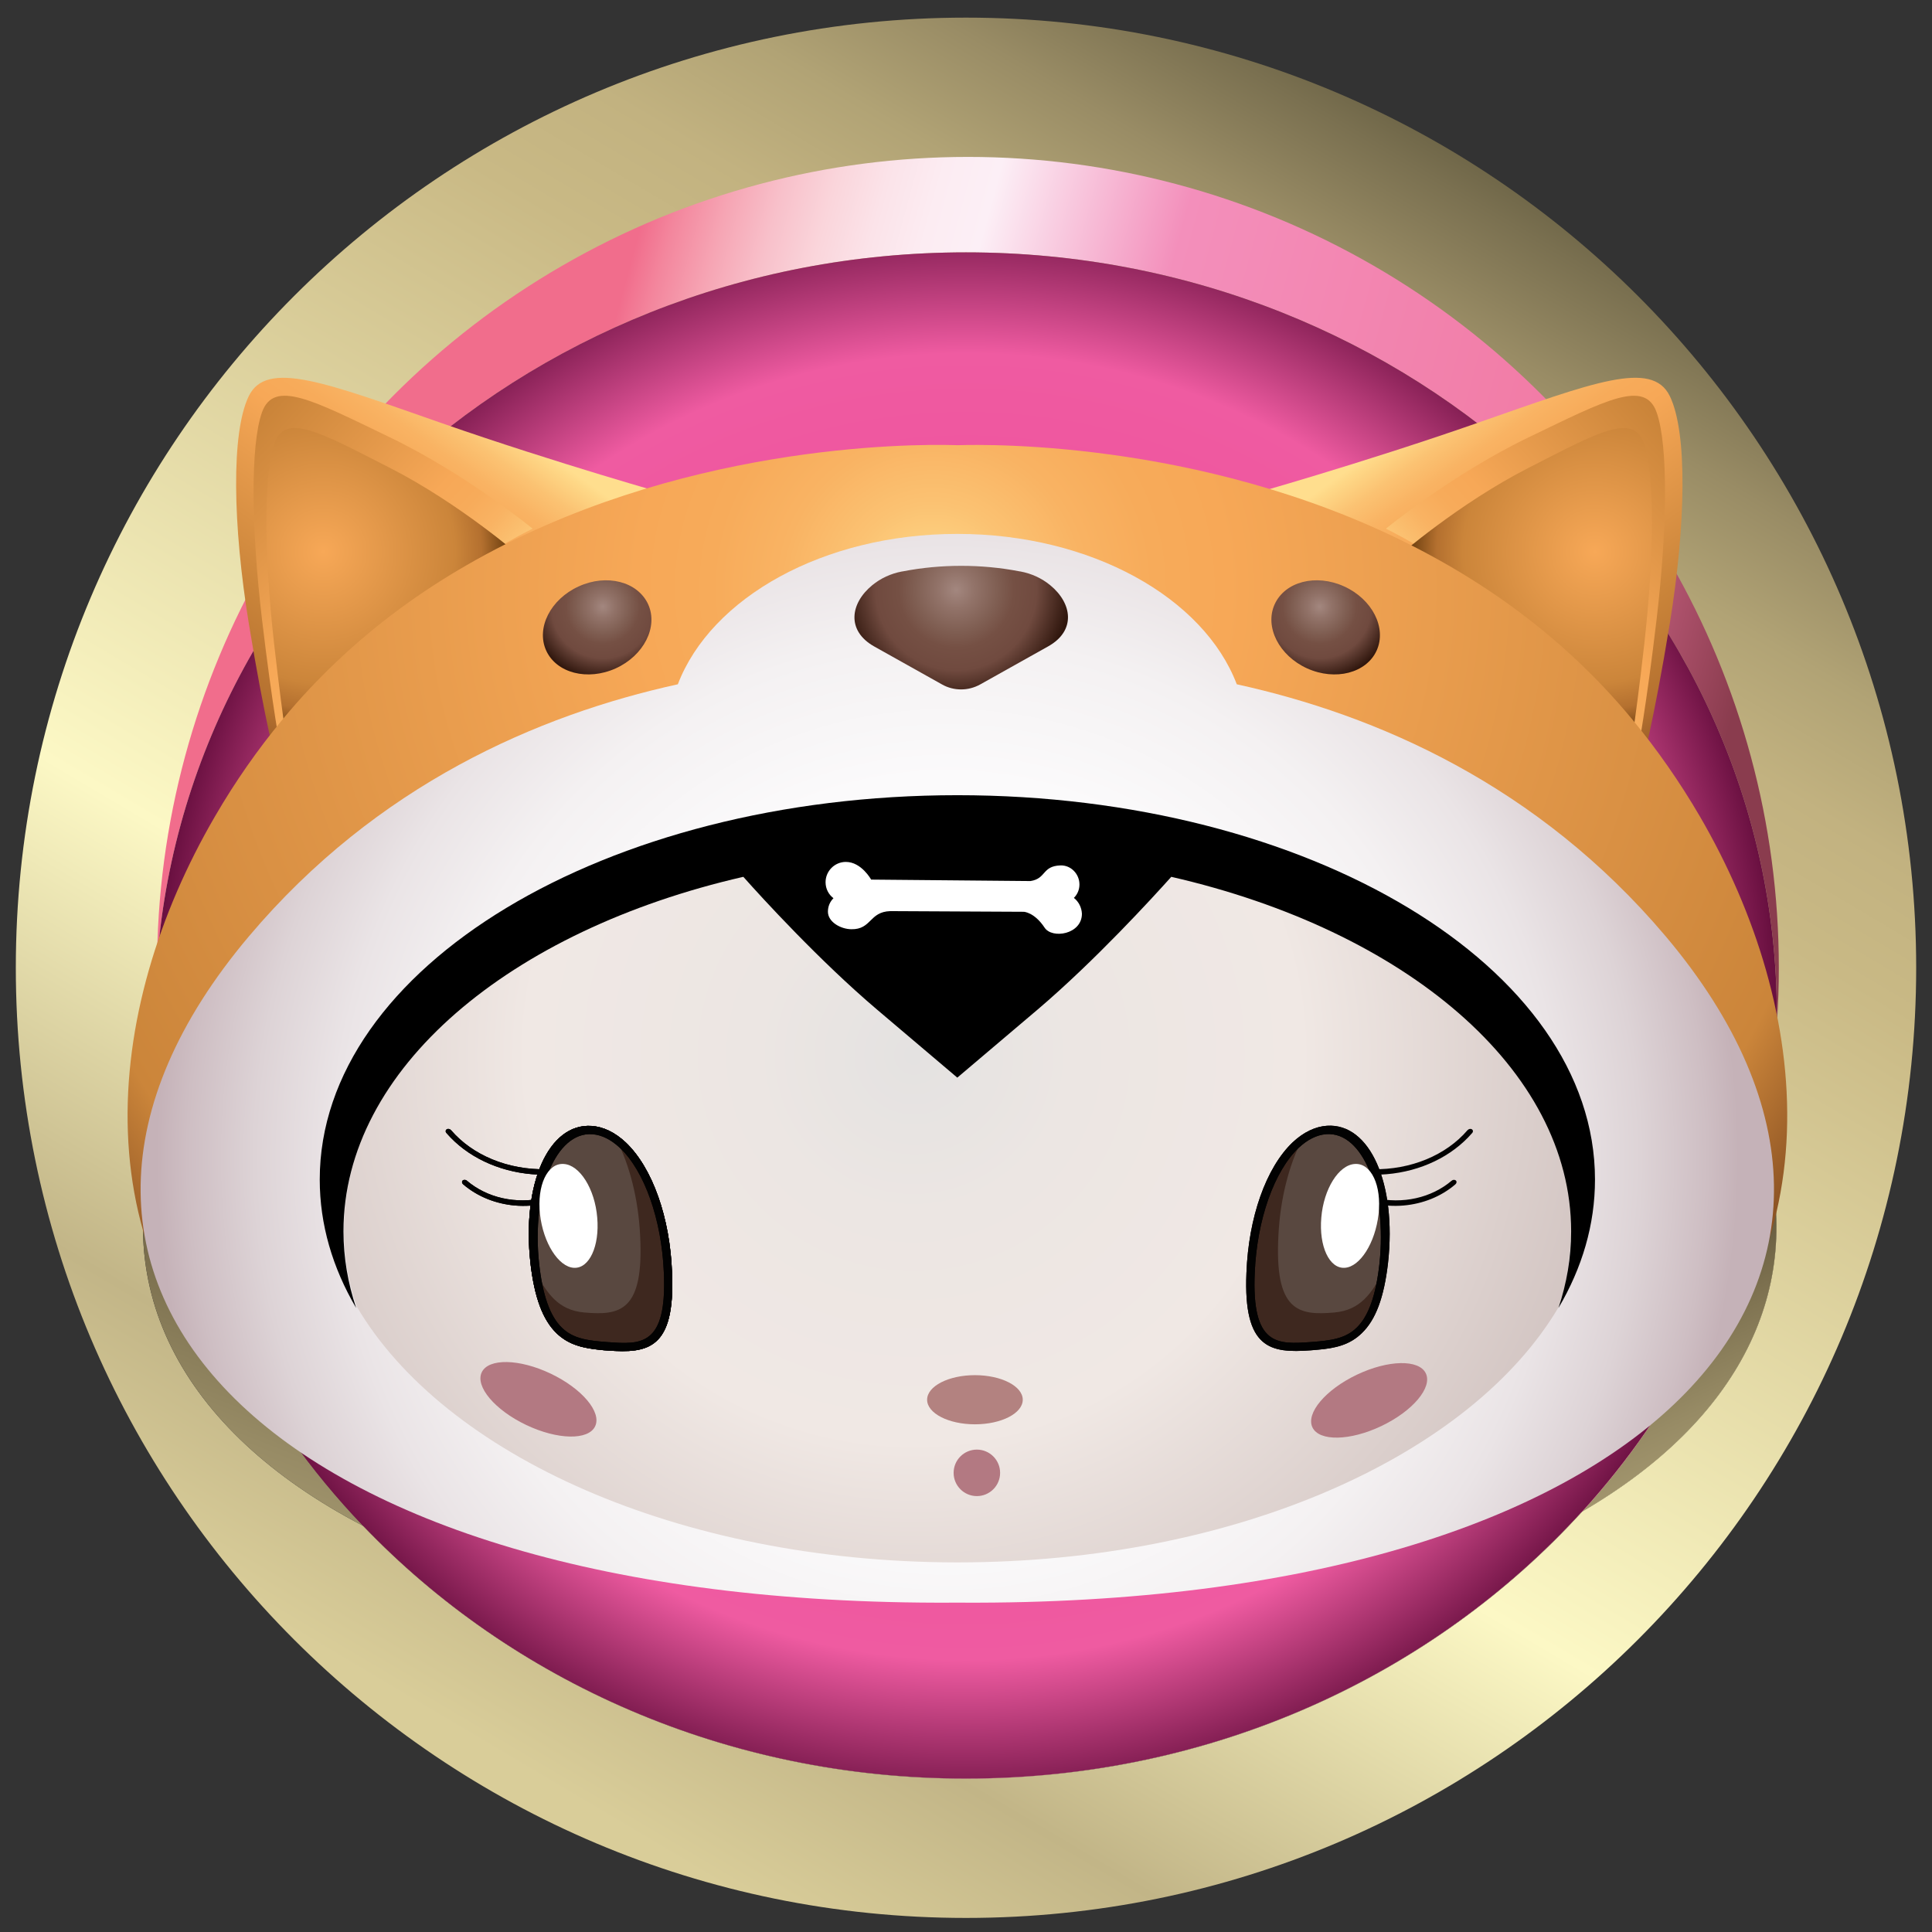 <?xml version="1.0" encoding="utf-8"?>
<!-- Generator: Adobe Illustrator 26.0.1, SVG Export Plug-In . SVG Version: 6.00 Build 0)  -->
<svg version="1.1" id="Layer_1" xmlns="http://www.w3.org/2000/svg" xmlns:xlink="http://www.w3.org/1999/xlink" x="0px" y="0px"
	 viewBox="0 0 32 32" style="enable-background:new 0 0 32 32;" xml:space="preserve">
<rect x="0" y="0" width="32" height="32" fill="#333333" stroke="none"/>
<style type="text/css">
	.st0{fill:url(#SVGID_1_);}
	.st1{fill:url(#SVGID_00000044148091592307765220000000764668965608303806_);}
	.st2{fill:url(#SVGID_00000121274434827060329570000011822862228456972719_);}
	.st3{fill:url(#SVGID_00000093135553162654748030000009527799651525120652_);}
	.st4{fill:url(#SVGID_00000127743156449283088400000010183317681227205508_);}
	.st5{fill:none;}
	.st6{fill:url(#SVGID_00000038372512238396066450000010761516348220304526_);}
	.st7{fill:url(#SVGID_00000176756840794844567740000011881884173389502103_);}
	.st8{fill:url(#SVGID_00000099641151257024468030000000915920761706532507_);}
	.st9{fill:url(#SVGID_00000125577109275587912320000016121875753105487262_);}
	.st10{fill:url(#SVGID_00000142174626964545265330000005427080463671058820_);}
	.st11{fill:url(#SVGID_00000166650736324302327410000015919129647320357813_);}
	.st12{fill:url(#SVGID_00000101799249806601994170000008220555617759225988_);}
	.st13{fill:url(#SVGID_00000043446509000877953650000008636336026768486068_);}
	.st14{fill:url(#SVGID_00000140700081003590986210000017862621555794716350_);}
	.st15{fill:url(#SVGID_00000173870599863009382160000004320797108916111287_);}
	.st16{fill:url(#SVGID_00000132075743908343970190000015799155543199786380_);}
	.st17{fill:url(#SVGID_00000143614818994515705120000001682358555440052400_);}
	.st18{fill:url(#SVGID_00000083798607921095129700000007332055341882254520_);}
	.st19{fill:url(#SVGID_00000082354759529610186290000008843189491602503564_);}
	.st20{fill:#020202;}
	.st21{fill:#594840;}
	.st22{fill:#3E281F;}
	.st23{fill:#FFFFFF;}
	.st24{fill:#B38280;}
	.st25{fill:#B37982;}
	.st26{fill:url(#SVGID_00000105411422760839883190000002396717563834103427_);}
	.st27{fill:url(#SVGID_00000138545235474649676980000002658248660204749461_);}
	.st28{fill:url(#SVGID_00000092428963147376860940000010542313312723641994_);}
</style>
<g>
	
		<linearGradient id="SVGID_1_" gradientUnits="userSpaceOnUse" x1="24.214" y1="31.826" x2="8.272" y2="4.933" gradientTransform="matrix(1 0 0 -1 0 34)">
		<stop  offset="0" style="stop-color:#696144"/>
		<stop  offset="0.029" style="stop-color:#7A7050"/>
		<stop  offset="0.089" style="stop-color:#998C65"/>
		<stop  offset="0.15" style="stop-color:#B1A375"/>
		<stop  offset="0.214" style="stop-color:#C2B280"/>
		<stop  offset="0.281" style="stop-color:#C9B985"/>
		<stop  offset="0.668" style="stop-color:#FCF8C5"/>
		<stop  offset="0.888" style="stop-color:#C2B587"/>
		<stop  offset="1" style="stop-color:#D9CD99"/>
	</linearGradient>
	<path class="st0" d="M16,0.292c-8.691,0-15.738,7.047-15.738,15.738S7.307,31.767,16,31.767s15.738-7.045,15.738-15.738
		S24.691,0.292,16,0.292z M26.208,25.035C23.745,27.744,20.085,29.46,16,29.46c-3.965,0-7.529-1.618-9.987-4.188
		c-3.056-1.594-4.295-4.038-3.317-6.711c-0.083-0.569-0.126-1.149-0.126-1.74C2.569,9.841,8.583,4.183,16,4.183
		s13.431,5.658,13.431,12.639c0,0.738-0.068,1.464-0.197,2.168C29.899,21.367,28.793,23.53,26.208,25.035z"/>
	
		<linearGradient id="SVGID_00000150067498707971413580000000919821882193417366_" gradientUnits="userSpaceOnUse" x1="-323.626" y1="907.502" x2="-304.704" y2="912.493" gradientTransform="matrix(0.866 0.5 0.5 -0.866 -165.613 961.52)">
		<stop  offset="0" style="stop-color:#F16D8C"/>
		<stop  offset="0.026" style="stop-color:#F3869D"/>
		<stop  offset="0.066" style="stop-color:#F6A5B4"/>
		<stop  offset="0.107" style="stop-color:#F8C0CA"/>
		<stop  offset="0.149" style="stop-color:#FAD5DB"/>
		<stop  offset="0.191" style="stop-color:#FBE3E9"/>
		<stop  offset="0.235" style="stop-color:#FCECF2"/>
		<stop  offset="0.281" style="stop-color:#FCEFF6"/>
		<stop  offset="0.443" style="stop-color:#F38FBB"/>
		<stop  offset="0.791" style="stop-color:#F27BA5"/>
		<stop  offset="1" style="stop-color:#8A3C4E"/>
	</linearGradient>
	<circle style="fill:url(#SVGID_00000150067498707971413580000000919821882193417366_);" cx="16.032" cy="16.03" r="13.431"/>
	
		<linearGradient id="SVGID_00000017485183809036243360000013486563460097539462_" gradientUnits="userSpaceOnUse" x1="24.241" y1="31.809" x2="8.299" y2="4.917" gradientTransform="matrix(1 0 0 -1 0 34)">
		<stop  offset="0" style="stop-color:#696144"/>
		<stop  offset="0.029" style="stop-color:#7A7050"/>
		<stop  offset="0.089" style="stop-color:#998C65"/>
		<stop  offset="0.15" style="stop-color:#B1A375"/>
		<stop  offset="0.214" style="stop-color:#C2B280"/>
		<stop  offset="0.281" style="stop-color:#C9B985"/>
		<stop  offset="0.668" style="stop-color:#FCF8C5"/>
		<stop  offset="0.888" style="stop-color:#C2B587"/>
		<stop  offset="1" style="stop-color:#D9CD99"/>
	</linearGradient>
	<path style="fill:url(#SVGID_00000017485183809036243360000013486563460097539462_);" d="M11.266,11.957
		c0.546-1.434,2.412-2.491,4.629-2.491s4.081,1.057,4.629,2.491c2.313,0.507,4.984,1.663,7.103,4.173
		c0.817,0.967,1.346,1.928,1.607,2.857c0.128-0.704,0.197-1.43,0.197-2.168C29.431,9.839,23.417,4.18,16,4.18
		S2.569,9.841,2.569,16.821c0,0.591,0.043,1.171,0.126,1.74c0.291-0.794,0.777-1.609,1.468-2.429
		C6.284,13.62,8.955,12.467,11.266,11.957z"/>
	
		<linearGradient id="SVGID_00000160869873890386172850000005038635267690329013_" gradientUnits="userSpaceOnUse" x1="28.297" y1="29.405" x2="12.355" y2="2.513" gradientTransform="matrix(1 0 0 -1 0 34)">
		<stop  offset="0" style="stop-color:#696144"/>
		<stop  offset="0.029" style="stop-color:#7A7050"/>
		<stop  offset="0.089" style="stop-color:#998C65"/>
		<stop  offset="0.15" style="stop-color:#B1A375"/>
		<stop  offset="0.214" style="stop-color:#C2B280"/>
		<stop  offset="0.281" style="stop-color:#C9B985"/>
		<stop  offset="0.668" style="stop-color:#FCF8C5"/>
		<stop  offset="0.888" style="stop-color:#C2B587"/>
		<stop  offset="1" style="stop-color:#D9CD99"/>
	</linearGradient>
	<path style="fill:url(#SVGID_00000160869873890386172850000005038635267690329013_);" d="M15.972,27.17c-0.026,0-0.051,0-0.077,0
		c-0.026,0-0.051,0-0.077,0c-4.184,0.021-7.507-0.7-9.805-1.898C8.471,27.845,12.035,29.46,16,29.46
		c4.085,0,7.745-1.716,10.208-4.426C23.903,26.377,20.423,27.192,15.972,27.17z"/>
	
		<linearGradient id="SVGID_00000090994005057443400150000011992356812149448102_" gradientUnits="userSpaceOnUse" x1="6.061" y1="16.432" x2="0.991" y2="3.516" gradientTransform="matrix(1 0 0 -1 0 34)">
		<stop  offset="3.738020e-07" style="stop-color:#3A321A"/>
		<stop  offset="0.154" style="stop-color:#5A5034"/>
		<stop  offset="0.315" style="stop-color:#7B6F4E"/>
		<stop  offset="0.472" style="stop-color:#978B65"/>
		<stop  offset="0.622" style="stop-color:#ADA076"/>
		<stop  offset="0.764" style="stop-color:#BBAE81"/>
		<stop  offset="0.888" style="stop-color:#C2B587"/>
		<stop  offset="1" style="stop-color:#D9CD99"/>
	</linearGradient>
	<path style="fill:url(#SVGID_00000090994005057443400150000011992356812149448102_);" d="M6.013,25.272
		C4.26,23.44,3.07,21.123,2.696,18.561C1.72,21.234,2.957,23.678,6.013,25.272z"/>
	<path class="st5" d="M6.013,25.272C4.26,23.44,3.07,21.123,2.696,18.561C1.72,21.234,2.957,23.678,6.013,25.272z"/>
	
		<linearGradient id="SVGID_00000152947536683966441680000002782547118695307660_" gradientUnits="userSpaceOnUse" x1="35.935" y1="24.877" x2="19.993" y2="-2.015" gradientTransform="matrix(1 0 0 -1 0 34)">
		<stop  offset="0" style="stop-color:#696144"/>
		<stop  offset="0.029" style="stop-color:#7A7050"/>
		<stop  offset="0.089" style="stop-color:#998C65"/>
		<stop  offset="0.15" style="stop-color:#B1A375"/>
		<stop  offset="0.214" style="stop-color:#C2B280"/>
		<stop  offset="0.281" style="stop-color:#C9B985"/>
		<stop  offset="0.668" style="stop-color:#FCF8C5"/>
		<stop  offset="0.888" style="stop-color:#C2B587"/>
		<stop  offset="1" style="stop-color:#D9CD99"/>
	</linearGradient>
	<path style="fill:url(#SVGID_00000152947536683966441680000002782547118695307660_);" d="M26.208,25.035
		c2.587-1.504,3.691-3.668,3.026-6.048C28.814,21.273,27.744,23.346,26.208,25.035z"/>
	
		<linearGradient id="SVGID_00000054987045667357001760000011873247486222004098_" gradientUnits="userSpaceOnUse" x1="26.401" y1="14.884" x2="30.445" y2="6.012" gradientTransform="matrix(1 0 0 -1 0 34)">
		<stop  offset="3.738020e-07" style="stop-color:#3A321A"/>
		<stop  offset="0.154" style="stop-color:#5A5034"/>
		<stop  offset="0.315" style="stop-color:#7B6F4E"/>
		<stop  offset="0.472" style="stop-color:#978B65"/>
		<stop  offset="0.622" style="stop-color:#ADA076"/>
		<stop  offset="0.764" style="stop-color:#BBAE81"/>
		<stop  offset="0.888" style="stop-color:#C2B587"/>
		<stop  offset="1" style="stop-color:#D9CD99"/>
	</linearGradient>
	<path style="fill:url(#SVGID_00000054987045667357001760000011873247486222004098_);" d="M26.208,25.035
		c2.587-1.504,3.691-3.668,3.026-6.048C28.814,21.273,27.744,23.346,26.208,25.035z"/>
	
		<linearGradient id="SVGID_00000008150682175504086880000008598119065297720997_" gradientUnits="userSpaceOnUse" x1="25.662" y1="30.967" x2="9.72" y2="4.075" gradientTransform="matrix(1 0 0 -1 0 34)">
		<stop  offset="0" style="stop-color:#696144"/>
		<stop  offset="0.029" style="stop-color:#7A7050"/>
		<stop  offset="0.089" style="stop-color:#998C65"/>
		<stop  offset="0.15" style="stop-color:#B1A375"/>
		<stop  offset="0.214" style="stop-color:#C2B280"/>
		<stop  offset="0.281" style="stop-color:#C9B985"/>
		<stop  offset="0.668" style="stop-color:#FCF8C5"/>
		<stop  offset="0.888" style="stop-color:#C2B587"/>
		<stop  offset="1" style="stop-color:#D9CD99"/>
	</linearGradient>
	<path style="fill:url(#SVGID_00000008150682175504086880000008598119065297720997_);" d="M27.627,16.13
		c-2.121-2.51-4.791-3.666-7.103-4.173c-0.546-1.434-2.412-2.491-4.629-2.491s-4.081,1.057-4.629,2.491
		c-2.313,0.507-4.984,1.663-7.103,4.173c-0.691,0.82-1.177,1.635-1.468,2.429c0.375,2.562,1.566,4.879,3.317,6.711
		c2.298,1.198,5.622,1.92,9.805,1.898c0.026,0,0.051,0,0.077,0c0.026,0,0.051,0,0.077,0c4.451,0.021,7.931-0.794,10.236-2.134
		c1.537-1.688,2.607-3.762,3.026-6.048C28.975,18.06,28.444,17.1,27.627,16.13z"/>
	
		<radialGradient id="SVGID_00000109738826003495967110000012836357615743012540_" cx="17.11" cy="17.243" r="14.651" gradientTransform="matrix(1 0 0 -1 0 34)" gradientUnits="userSpaceOnUse">
		<stop  offset="0" style="stop-color:#F06FAA"/>
		<stop  offset="0.011" style="stop-color:#F06CA9"/>
		<stop  offset="0.097" style="stop-color:#EF5AA0"/>
		<stop  offset="0.186" style="stop-color:#EE4E9C"/>
		<stop  offset="0.281" style="stop-color:#EE499A"/>
		<stop  offset="0.791" style="stop-color:#EF5BA1"/>
		<stop  offset="1" style="stop-color:#5A0735"/>
	</radialGradient>
	<path style="fill:url(#SVGID_00000109738826003495967110000012836357615743012540_);" d="M27.627,16.13
		c-2.121-2.51-4.791-3.666-7.103-4.173c-0.546-1.434-2.412-2.491-4.629-2.491s-4.081,1.057-4.629,2.491
		c-2.313,0.507-4.984,1.663-7.103,4.173c-0.691,0.82-1.177,1.635-1.468,2.429c0.375,2.562,1.566,4.879,3.317,6.711
		c2.298,1.198,5.622,1.92,9.805,1.898c0.026,0,0.051,0,0.077,0c0.026,0,0.051,0,0.077,0c4.451,0.021,7.931-0.794,10.236-2.134
		c1.537-1.688,2.607-3.762,3.026-6.048C28.975,18.06,28.444,17.1,27.627,16.13z"/>
	
		<radialGradient id="SVGID_00000145754924826997858980000002683304792699725188_" cx="16" cy="17.327" r="13.679" gradientTransform="matrix(1 0 0 -1 0 34)" gradientUnits="userSpaceOnUse">
		<stop  offset="0" style="stop-color:#F06FAA"/>
		<stop  offset="0.011" style="stop-color:#F06CA9"/>
		<stop  offset="0.097" style="stop-color:#EF5AA0"/>
		<stop  offset="0.186" style="stop-color:#EE4E9C"/>
		<stop  offset="0.281" style="stop-color:#EE499A"/>
		<stop  offset="0.791" style="stop-color:#EF5BA1"/>
		<stop  offset="1" style="stop-color:#5A0735"/>
	</radialGradient>
	<path style="fill:url(#SVGID_00000145754924826997858980000002683304792699725188_);" d="M16,4.18
		c-7.417,0-13.431,5.658-13.431,12.639c0,0.591,0.043,1.171,0.126,1.74c0.375,2.562,1.566,4.879,3.317,6.711
		c2.459,2.572,6.022,4.188,9.987,4.188c4.085,0,7.745-1.716,10.208-4.426c1.537-1.688,2.607-3.762,3.026-6.048
		c0.128-0.704,0.197-1.43,0.197-2.168C29.431,9.841,23.417,4.18,16,4.18z"/>
	<g>
		<g>
			
				<linearGradient id="SVGID_00000079447115636609323550000005078271481043763628_" gradientUnits="userSpaceOnUse" x1="8.045" y1="27.209" x2="4.065" y2="21.58" gradientTransform="matrix(1 0 0 -1 0 34)">
				<stop  offset="4.792333e-09" style="stop-color:#FFDE8E"/>
				<stop  offset="0.019" style="stop-color:#FED786"/>
				<stop  offset="0.081" style="stop-color:#FBC272"/>
				<stop  offset="0.145" style="stop-color:#F9B363"/>
				<stop  offset="0.211" style="stop-color:#F7AB5A"/>
				<stop  offset="0.281" style="stop-color:#F7A857"/>
				<stop  offset="0.668" style="stop-color:#CB853A"/>
				<stop  offset="0.888" style="stop-color:#B4702F"/>
				<stop  offset="1" style="stop-color:#8D5424"/>
			</linearGradient>
			<path style="fill:url(#SVGID_00000079447115636609323550000005078271481043763628_);" d="M11.138,8.212
				c0,0-1.907-0.535-3.826-1.205S4.416,5.955,4.121,6.56c-0.295,0.606-0.265,2.138,0,3.766s0.473,2.393,0.473,2.393
				S7.179,9.661,11.138,8.212z"/>
			
				<linearGradient id="SVGID_00000091721506235147455240000011187233352383714991_" gradientUnits="userSpaceOnUse" x1="7.351" y1="22.844" x2="1.788" y2="27.944" gradientTransform="matrix(1 0 0 -1 0 34)">
				<stop  offset="4.792333e-09" style="stop-color:#FFDE8E"/>
				<stop  offset="0.019" style="stop-color:#FED786"/>
				<stop  offset="0.081" style="stop-color:#FBC272"/>
				<stop  offset="0.145" style="stop-color:#F9B363"/>
				<stop  offset="0.211" style="stop-color:#F7AB5A"/>
				<stop  offset="0.281" style="stop-color:#F7A857"/>
				<stop  offset="0.668" style="stop-color:#CB853A"/>
				<stop  offset="0.888" style="stop-color:#B4702F"/>
				<stop  offset="1" style="stop-color:#8D5424"/>
			</linearGradient>
			<path style="fill:url(#SVGID_00000091721506235147455240000011187233352383714991_);" d="M8.822,8.756
				c0,0-1.111-0.912-2.378-1.519C5.178,6.626,4.534,6.28,4.339,6.83s-0.175,1.943,0,3.424s0.312,2.176,0.312,2.176
				S6.209,10.074,8.822,8.756z"/>
			
				<radialGradient id="SVGID_00000018938343364878739480000012334402196688512663_" cx="5.355" cy="24.86" r="3.268" gradientTransform="matrix(1 0 0 -1 0 34)" gradientUnits="userSpaceOnUse">
				<stop  offset="0" style="stop-color:#F7A857"/>
				<stop  offset="0.668" style="stop-color:#CB853A"/>
				<stop  offset="0.803" style="stop-color:#B4702F"/>
				<stop  offset="1" style="stop-color:#4B2800"/>
			</radialGradient>
			<path style="fill:url(#SVGID_00000018938343364878739480000012334402196688512663_);" d="M8.619,9.216c0,0-1.01-0.88-2.164-1.468
				S4.718,6.823,4.54,7.356c-0.178,0.533-0.161,1.877,0,3.306s0.285,2.101,0.285,2.101S6.244,10.487,8.619,9.216z"/>
		</g>
		<g>
			
				<linearGradient id="SVGID_00000141451063142050165580000011737995646922915206_" gradientUnits="userSpaceOnUse" x1="-3638.865" y1="27.209" x2="-3642.845" y2="21.581" gradientTransform="matrix(-1 0 0 -1 -3615.133 34)">
				<stop  offset="4.792333e-09" style="stop-color:#FFDE8E"/>
				<stop  offset="0.019" style="stop-color:#FED786"/>
				<stop  offset="0.081" style="stop-color:#FBC272"/>
				<stop  offset="0.145" style="stop-color:#F9B363"/>
				<stop  offset="0.211" style="stop-color:#F7AB5A"/>
				<stop  offset="0.281" style="stop-color:#F7A857"/>
				<stop  offset="0.668" style="stop-color:#CB853A"/>
				<stop  offset="0.888" style="stop-color:#B4702F"/>
				<stop  offset="1" style="stop-color:#8D5424"/>
			</linearGradient>
			<path style="fill:url(#SVGID_00000141451063142050165580000011737995646922915206_);" d="M20.64,8.212
				c0,0,1.907-0.535,3.826-1.205s2.895-1.053,3.191-0.447s0.265,2.138,0,3.766c-0.265,1.629-0.473,2.395-0.473,2.395
				S24.599,9.661,20.64,8.212z"/>
			
				<linearGradient id="SVGID_00000124148195274843920340000013096743051771347593_" gradientUnits="userSpaceOnUse" x1="-3639.56" y1="22.843" x2="-3645.123" y2="27.943" gradientTransform="matrix(-1 0 0 -1 -3615.133 34)">
				<stop  offset="4.792333e-09" style="stop-color:#FFDE8E"/>
				<stop  offset="0.019" style="stop-color:#FED786"/>
				<stop  offset="0.081" style="stop-color:#FBC272"/>
				<stop  offset="0.145" style="stop-color:#F9B363"/>
				<stop  offset="0.211" style="stop-color:#F7AB5A"/>
				<stop  offset="0.281" style="stop-color:#F7A857"/>
				<stop  offset="0.668" style="stop-color:#CB853A"/>
				<stop  offset="0.888" style="stop-color:#B4702F"/>
				<stop  offset="1" style="stop-color:#8D5424"/>
			</linearGradient>
			<path style="fill:url(#SVGID_00000124148195274843920340000013096743051771347593_);" d="M22.955,8.756
				c0,0,1.111-0.912,2.378-1.519c1.267-0.61,1.911-0.957,2.106-0.407c0.195,0.55,0.175,1.943,0,3.424
				c-0.175,1.481-0.31,2.176-0.31,2.176S25.568,10.074,22.955,8.756z"/>
			
				<radialGradient id="SVGID_00000013877464100434871070000016329005120398047898_" cx="-3641.555" cy="24.86" r="3.268" gradientTransform="matrix(-1 0 0 -1 -3615.133 34)" gradientUnits="userSpaceOnUse">
				<stop  offset="0" style="stop-color:#F7A857"/>
				<stop  offset="0.668" style="stop-color:#CB853A"/>
				<stop  offset="0.803" style="stop-color:#B4702F"/>
				<stop  offset="1" style="stop-color:#4B2800"/>
			</radialGradient>
			<path style="fill:url(#SVGID_00000013877464100434871070000016329005120398047898_);" d="M23.156,9.216
				c0,0,1.01-0.88,2.164-1.468c1.153-0.589,1.738-0.924,1.915-0.392c0.178,0.533,0.16,1.877,0,3.306
				c-0.161,1.43-0.285,2.101-0.285,2.101S25.534,10.487,23.156,9.216z"/>
		</g>
		
			<radialGradient id="SVGID_00000132791598842074424830000006585961022504122499_" cx="15.447" cy="24.255" r="17.347" gradientTransform="matrix(1 0 0 -1 0 34)" gradientUnits="userSpaceOnUse">
			<stop  offset="4.792333e-09" style="stop-color:#FFDE8E"/>
			<stop  offset="0.019" style="stop-color:#FED786"/>
			<stop  offset="0.081" style="stop-color:#FBC272"/>
			<stop  offset="0.145" style="stop-color:#F9B363"/>
			<stop  offset="0.211" style="stop-color:#F7AB5A"/>
			<stop  offset="0.281" style="stop-color:#F7A857"/>
			<stop  offset="0.89" style="stop-color:#CB853A"/>
			<stop  offset="1" style="stop-color:#8D5424"/>
		</radialGradient>
		<path style="fill:url(#SVGID_00000132791598842074424830000006585961022504122499_);" d="M4.495,23.62
			c0.381,0.321,0.811,0.623,1.295,0.899c1.868,1.066,4.541,1.774,8.22,1.896c0.529,0.017,1.042,0.026,1.539,0.026
			c0.103,0,0.205,0,0.308-0.002c0.591,0.004,1.207-0.002,1.847-0.024c3.537-0.118,6.144-0.777,8.001-1.774
			c0.576-0.31,1.079-0.651,1.515-1.021c3.216-2.716,2.812-6.88,0.931-10.105c-0.33-0.565-0.704-1.1-1.111-1.594
			c-0.15-0.182-0.304-0.355-0.462-0.524c-0.135-0.143-0.274-0.282-0.413-0.415c-0.768-0.732-1.607-1.314-2.465-1.78
			c-3.507-1.905-7.321-1.845-7.841-1.828c-0.017,0-0.039-0.002-0.062-0.002c-0.728-0.019-4.599-0.015-8.07,1.99
			c-0.758,0.437-1.496,0.969-2.176,1.62c-0.141,0.133-0.278,0.272-0.413,0.415c-0.158,0.167-0.312,0.342-0.462,0.524
			c-0.409,0.494-0.783,1.029-1.111,1.594C1.683,16.74,1.279,20.902,4.495,23.62z"/>
		
			<radialGradient id="SVGID_00000036955844106127147740000018264137306443466665_" cx="15.695" cy="14.835" r="13.104" gradientTransform="matrix(1 0 0 -1 0 34)" gradientUnits="userSpaceOnUse">
			<stop  offset="0" style="stop-color:#FDFEFF"/>
			<stop  offset="0.48" style="stop-color:#FBFAFB"/>
			<stop  offset="0.653" style="stop-color:#F4F1F2"/>
			<stop  offset="0.777" style="stop-color:#EAE4E6"/>
			<stop  offset="0.876" style="stop-color:#DDD3D6"/>
			<stop  offset="0.961" style="stop-color:#CEBEC3"/>
			<stop  offset="1" style="stop-color:#C5B2B8"/>
		</radialGradient>
		<path style="fill:url(#SVGID_00000036955844106127147740000018264137306443466665_);" d="M27.588,15.507
			c-2.121-2.51-4.791-3.666-7.103-4.173c-0.546-1.434-2.412-2.491-4.629-2.491s-4.081,1.057-4.629,2.491
			c-2.313,0.507-4.984,1.663-7.103,4.173c-4.77,5.65,0.255,11.096,11.654,11.038c0.026,0,0.051,0,0.077,0c0.026,0,0.051,0,0.077,0
			C27.331,26.603,32.358,21.157,27.588,15.507z"/>
		
			<radialGradient id="SVGID_00000017510016768261419850000000742125632296929212_" cx="15.138" cy="16.528" r="13.79" gradientTransform="matrix(1 0 0 -1 0 34)" gradientUnits="userSpaceOnUse">
			<stop  offset="1.293930e-07" style="stop-color:#E4E2E1"/>
			<stop  offset="0.191" style="stop-color:#ECE6E3"/>
			<stop  offset="0.466" style="stop-color:#F0E8E4"/>
			<stop  offset="1" style="stop-color:#C6B6B4"/>
		</radialGradient>
		<path style="fill:url(#SVGID_00000017510016768261419850000000742125632296929212_);" d="M5.908,21.639
			c1.447,2.463,5.337,4.229,9.912,4.239c0.015,0,0.03,0,0.045,0c4.597,0,8.507-1.77,9.957-4.239
			c0.015-0.047,0.088-0.293,0.105-0.368c0.056-0.233,0.105-0.839,0.105-0.901c0-0.535-0.109-1.055-0.315-1.552
			c-0.336-0.813-0.931-1.562-1.727-2.215c-1.855-1.517-4.804-2.497-8.126-2.497c-0.011,0-0.021,0-0.032,0
			c-3.308,0.006-6.242,0.987-8.093,2.497c-0.796,0.651-1.391,1.402-1.727,2.215c-0.205,0.496-0.315,1.017-0.315,1.552
			c0,0.062,0.002,0.126,0.004,0.188c0.011,0.242,0.045,0.479,0.101,0.713c0.017,0.075,0.036,0.15,0.06,0.225
			C5.878,21.542,5.893,21.591,5.908,21.639z"/>
		<path d="M26.418,19.537c0-3.516-4.729-6.366-10.561-6.366S5.296,16.023,5.296,19.537c0,0.745,0.212,1.462,0.603,2.127
			c-0.137-0.411-0.21-0.835-0.21-1.269c0-2.692,2.756-4.986,6.623-5.872c0.312,0.351,1.263,1.391,2.211,2.196
			c1.16,0.984,1.333,1.13,1.333,1.13s0.173-0.146,1.333-1.13c0.948-0.807,1.898-1.847,2.211-2.196
			c3.867,0.886,6.623,3.18,6.623,5.872c0,0.434-0.073,0.86-0.21,1.269C26.206,20.999,26.418,20.284,26.418,19.537z"/>
		<g>
			<path class="st20" d="M8.814,19.449c0.081,0.006,0.163,0.011,0.244,0.009c0.028,0,0.045-0.021,0.041-0.047
				c-0.004-0.026-0.03-0.045-0.058-0.045c-0.629,0.011-1.213-0.231-1.569-0.646c-0.019-0.021-0.051-0.03-0.073-0.015
				c-0.021,0.013-0.024,0.041-0.004,0.062C7.731,19.156,8.247,19.402,8.814,19.449z"/>
			<path class="st20" d="M8.529,19.967c0.169,0.015,0.345,0.002,0.518-0.036c0.026-0.006,0.036-0.03,0.028-0.056
				c-0.011-0.026-0.039-0.041-0.064-0.034c-0.467,0.107-0.942,0-1.278-0.285c-0.021-0.019-0.054-0.019-0.071-0.002
				c-0.017,0.017-0.011,0.047,0.011,0.064C7.913,19.822,8.213,19.939,8.529,19.967z"/>
			<path class="st21" d="M8.859,20.926c0.143,1.263,0.623,1.329,1.207,1.372c0.582,0.043,1.053,0.043,0.997-1.22
				c-0.047-1.263-0.608-2.32-1.26-2.36C9.148,18.675,8.722,19.665,8.859,20.926z"/>
			<path class="st22" d="M9.678,21.739c0.595,0.053,0.993-0.021,0.924-1.284c-0.03-0.601-0.175-1.158-0.389-1.577
				c0.464,0.347,0.813,1.211,0.852,2.2c0.056,1.263-0.415,1.26-0.997,1.22c-0.464-0.034-0.995-0.021-1.194-1.22
				C9.058,21.412,9.238,21.701,9.678,21.739z"/>
			<path class="st20" d="M9.218,22.082c-0.227-0.22-0.366-0.589-0.432-1.16c-0.146-1.32,0.302-2.318,1.01-2.273
				c0.197,0.013,0.387,0.105,0.567,0.272c0.445,0.422,0.736,1.25,0.768,2.164c0.054,1.267-0.407,1.331-1.061,1.284
				c-0.043-0.002-0.086-0.006-0.128-0.011C9.659,22.33,9.419,22.276,9.218,22.082z M9.807,18.786
				c-0.599-0.039-1.006,0.944-0.877,2.146l0,0c0.058,0.526,0.182,0.871,0.377,1.059c0.188,0.184,0.432,0.214,0.755,0.238
				c0.554,0.041,0.989,0.071,0.933-1.156c-0.036-0.865-0.317-1.676-0.73-2.063c-0.146-0.135-0.295-0.21-0.447-0.223
				C9.813,18.786,9.811,18.786,9.807,18.786z"/>
			<path class="st20" d="M9.218,22.082c-0.227-0.22-0.366-0.589-0.432-1.16c-0.146-1.32,0.302-2.318,1.01-2.273
				c0.197,0.013,0.387,0.105,0.567,0.272c0.445,0.422,0.736,1.25,0.768,2.164c0.054,1.267-0.407,1.331-1.061,1.284
				c-0.043-0.002-0.086-0.006-0.128-0.011C9.659,22.33,9.419,22.276,9.218,22.082z M9.807,18.786
				c-0.599-0.039-1.006,0.944-0.877,2.146l0,0c0.058,0.526,0.182,0.871,0.377,1.059c0.188,0.184,0.432,0.214,0.755,0.238
				c0.554,0.041,0.989,0.071,0.933-1.156c-0.036-0.865-0.317-1.676-0.73-2.063c-0.146-0.135-0.295-0.21-0.447-0.223
				C9.813,18.786,9.811,18.786,9.807,18.786z"/>
			<path class="st23" d="M8.944,20.111c0.053,0.475,0.306,0.873,0.561,0.888c0.255,0.015,0.428-0.357,0.387-0.832
				c-0.039-0.475-0.289-0.873-0.556-0.888C9.066,19.261,8.891,19.636,8.944,20.111z"/>
		</g>
		<g>
			<path class="st20" d="M8.814,19.449c0.081,0.006,0.163,0.011,0.244,0.009c0.028,0,0.045-0.021,0.041-0.047
				c-0.004-0.026-0.03-0.045-0.058-0.045c-0.629,0.011-1.213-0.231-1.569-0.646c-0.019-0.021-0.051-0.03-0.073-0.015
				c-0.021,0.013-0.024,0.041-0.004,0.062C7.731,19.156,8.247,19.402,8.814,19.449z"/>
			<path class="st20" d="M8.529,19.967c0.169,0.015,0.345,0.002,0.518-0.036c0.026-0.006,0.036-0.03,0.028-0.056
				c-0.011-0.026-0.039-0.041-0.064-0.034c-0.467,0.107-0.942,0-1.278-0.285c-0.021-0.019-0.054-0.019-0.071-0.002
				c-0.017,0.017-0.011,0.047,0.011,0.064C7.913,19.822,8.213,19.939,8.529,19.967z"/>
			<path class="st21" d="M8.859,20.926c0.143,1.263,0.623,1.329,1.207,1.372c0.582,0.043,1.053,0.043,0.997-1.22
				c-0.047-1.263-0.608-2.32-1.26-2.36C9.148,18.675,8.722,19.665,8.859,20.926z"/>
			<path class="st22" d="M9.678,21.739c0.595,0.053,0.993-0.021,0.924-1.284c-0.03-0.601-0.175-1.158-0.389-1.577
				c0.464,0.347,0.813,1.211,0.852,2.2c0.056,1.263-0.415,1.26-0.997,1.22c-0.464-0.034-0.995-0.021-1.194-1.22
				C9.058,21.412,9.238,21.701,9.678,21.739z"/>
			<path class="st20" d="M9.218,22.082c-0.227-0.22-0.366-0.589-0.432-1.16c-0.146-1.32,0.302-2.318,1.01-2.273
				c0.197,0.013,0.387,0.105,0.567,0.272c0.445,0.422,0.736,1.25,0.768,2.164c0.054,1.267-0.407,1.331-1.061,1.284
				c-0.043-0.002-0.086-0.006-0.128-0.011C9.659,22.33,9.419,22.276,9.218,22.082z M9.807,18.786
				c-0.599-0.039-1.006,0.944-0.877,2.146l0,0c0.058,0.526,0.182,0.871,0.377,1.059c0.188,0.184,0.432,0.214,0.755,0.238
				c0.554,0.041,0.989,0.071,0.933-1.156c-0.036-0.865-0.317-1.676-0.73-2.063c-0.146-0.135-0.295-0.21-0.447-0.223
				C9.813,18.786,9.811,18.786,9.807,18.786z"/>
			<path class="st20" d="M9.218,22.082c-0.227-0.22-0.366-0.589-0.432-1.16c-0.146-1.32,0.302-2.318,1.01-2.273
				c0.197,0.013,0.387,0.105,0.567,0.272c0.445,0.422,0.736,1.25,0.768,2.164c0.054,1.267-0.407,1.331-1.061,1.284
				c-0.043-0.002-0.086-0.006-0.128-0.011C9.659,22.33,9.419,22.276,9.218,22.082z M9.807,18.786
				c-0.599-0.039-1.006,0.944-0.877,2.146l0,0c0.058,0.526,0.182,0.871,0.377,1.059c0.188,0.184,0.432,0.214,0.755,0.238
				c0.554,0.041,0.989,0.071,0.933-1.156c-0.036-0.865-0.317-1.676-0.73-2.063c-0.146-0.135-0.295-0.21-0.447-0.223
				C9.813,18.786,9.811,18.786,9.807,18.786z"/>
			<path class="st23" d="M8.944,20.111c0.053,0.475,0.306,0.873,0.561,0.888c0.255,0.015,0.428-0.357,0.387-0.832
				c-0.039-0.475-0.289-0.873-0.556-0.888C9.066,19.261,8.891,19.636,8.944,20.111z"/>
		</g>
		<g>
			<path class="st20" d="M22.964,19.449c-0.081,0.006-0.163,0.011-0.244,0.009c-0.028,0-0.045-0.021-0.041-0.047
				c0.004-0.026,0.03-0.045,0.058-0.045c0.629,0.011,1.213-0.231,1.569-0.646c0.019-0.021,0.051-0.03,0.073-0.015
				c0.021,0.013,0.024,0.041,0.004,0.062C24.046,19.156,23.531,19.402,22.964,19.449z"/>
			<path class="st20" d="M23.248,19.967c-0.169,0.015-0.345,0.002-0.518-0.036c-0.026-0.006-0.036-0.03-0.028-0.056
				c0.011-0.026,0.039-0.041,0.064-0.034c0.467,0.107,0.942,0,1.278-0.285c0.021-0.019,0.053-0.019,0.071-0.002
				c0.017,0.017,0.011,0.047-0.011,0.064C23.865,19.822,23.565,19.939,23.248,19.967z"/>
			<path class="st21" d="M22.919,20.926c-0.143,1.263-0.623,1.329-1.207,1.372c-0.582,0.043-1.053,0.043-0.997-1.22
				c0.047-1.263,0.608-2.32,1.26-2.36C22.63,18.675,23.056,19.665,22.919,20.926z"/>
			<path class="st22" d="M22.099,21.739c-0.595,0.053-0.993-0.021-0.924-1.284c0.03-0.601,0.175-1.158,0.389-1.577
				c-0.464,0.347-0.813,1.211-0.852,2.2c-0.056,1.263,0.415,1.26,0.997,1.22c0.464-0.034,0.995-0.021,1.194-1.22
				C22.72,21.412,22.54,21.701,22.099,21.739z"/>
			<path class="st20" d="M21.834,22.355c-0.041,0.004-0.083,0.006-0.128,0.011c-0.657,0.047-1.115-0.017-1.061-1.284
				c0.034-0.914,0.323-1.742,0.768-2.164c0.18-0.167,0.372-0.259,0.567-0.272c0.708-0.045,1.156,0.952,1.01,2.273
				c-0.066,0.571-0.203,0.939-0.432,1.16C22.358,22.276,22.118,22.33,21.834,22.355z M21.96,18.786
				c-0.15,0.013-0.302,0.088-0.447,0.223c-0.411,0.389-0.693,1.198-0.73,2.063c-0.056,1.226,0.379,1.196,0.933,1.156
				c0.323-0.024,0.567-0.054,0.755-0.238c0.195-0.188,0.319-0.535,0.377-1.059l0,0c0.128-1.201-0.278-2.185-0.877-2.146
				C21.966,18.786,21.964,18.786,21.96,18.786z"/>
			<path class="st20" d="M21.834,22.355c-0.041,0.004-0.083,0.006-0.128,0.011c-0.657,0.047-1.115-0.017-1.061-1.284
				c0.034-0.914,0.323-1.742,0.768-2.164c0.18-0.167,0.372-0.259,0.567-0.272c0.708-0.045,1.156,0.952,1.01,2.273
				c-0.066,0.571-0.203,0.939-0.432,1.16C22.358,22.276,22.118,22.33,21.834,22.355z M21.96,18.786
				c-0.15,0.013-0.302,0.088-0.447,0.223c-0.411,0.389-0.693,1.198-0.73,2.063c-0.056,1.226,0.379,1.196,0.933,1.156
				c0.323-0.024,0.567-0.054,0.755-0.238c0.195-0.188,0.319-0.535,0.377-1.059l0,0c0.128-1.201-0.278-2.185-0.877-2.146
				C21.966,18.786,21.964,18.786,21.96,18.786z"/>
			<path class="st23" d="M22.833,20.111c-0.054,0.475-0.306,0.873-0.561,0.888c-0.255,0.015-0.428-0.357-0.387-0.832
				c0.039-0.475,0.289-0.873,0.556-0.888C22.711,19.261,22.887,19.636,22.833,20.111z"/>
		</g>
		<ellipse class="st24" cx="16.148" cy="23.184" rx="0.792" ry="0.407"/>
		
			<ellipse transform="matrix(0.43 -0.903 0.903 0.43 -15.85 21.257)" class="st25" cx="8.914" cy="23.184" rx="0.471" ry="1.04"/>
		
			<ellipse transform="matrix(0.903 -0.43 0.43 0.903 -7.768 12.011)" class="st25" cx="22.676" cy="23.183" rx="1.04" ry="0.471"/>
		
			<radialGradient id="SVGID_00000139293895686990256250000010152685785506808194_" cx="9.985" cy="23.951" r="1.209" gradientTransform="matrix(1 0 0 -1 0 34)" gradientUnits="userSpaceOnUse">
			<stop  offset="4.792333e-09" style="stop-color:#A3877F"/>
			<stop  offset="0.161" style="stop-color:#927369"/>
			<stop  offset="0.361" style="stop-color:#805F53"/>
			<stop  offset="0.508" style="stop-color:#755044"/>
			<stop  offset="0.707" style="stop-color:#704A3F"/>
			<stop  offset="1" style="stop-color:#2F160D"/>
		</radialGradient>
		<path style="fill:url(#SVGID_00000139293895686990256250000010152685785506808194_);" d="M10.736,10.01
			c0.169,0.374-0.073,0.85-0.539,1.061c-0.467,0.21-0.982,0.077-1.151-0.297s0.073-0.85,0.539-1.061
			C10.049,9.5,10.564,9.633,10.736,10.01z"/>
		
			<radialGradient id="SVGID_00000028289704854215157140000000788007880171555720_" cx="-2239.328" cy="23.951" r="1.209" gradientTransform="matrix(-1 0 0 -1 -2217.466 34)" gradientUnits="userSpaceOnUse">
			<stop  offset="4.792333e-09" style="stop-color:#A3877F"/>
			<stop  offset="0.161" style="stop-color:#927369"/>
			<stop  offset="0.361" style="stop-color:#805F53"/>
			<stop  offset="0.508" style="stop-color:#755044"/>
			<stop  offset="0.707" style="stop-color:#704A3F"/>
			<stop  offset="1" style="stop-color:#2F160D"/>
		</radialGradient>
		<path style="fill:url(#SVGID_00000028289704854215157140000000788007880171555720_);" d="M21.112,10.01
			c-0.169,0.374,0.073,0.85,0.539,1.061c0.467,0.21,0.982,0.077,1.151-0.297c0.169-0.374-0.073-0.85-0.539-1.061
			C21.797,9.5,21.282,9.633,21.112,10.01z"/>
		
			<radialGradient id="SVGID_00000031203804209479790770000011545208397222352560_" cx="15.837" cy="24.23" r="1.885" gradientTransform="matrix(1 0 0 -1 0 34)" gradientUnits="userSpaceOnUse">
			<stop  offset="4.792333e-09" style="stop-color:#A3877F"/>
			<stop  offset="0.161" style="stop-color:#927369"/>
			<stop  offset="0.361" style="stop-color:#805F53"/>
			<stop  offset="0.508" style="stop-color:#755044"/>
			<stop  offset="0.707" style="stop-color:#704A3F"/>
			<stop  offset="1" style="stop-color:#2F160D"/>
		</radialGradient>
		<path style="fill:url(#SVGID_00000031203804209479790770000011545208397222352560_);" d="M17.395,9.693
			c-0.141-0.116-0.31-0.193-0.49-0.227L16.89,9.464c-0.321-0.062-0.646-0.092-0.969-0.092c-0.323,0-0.651,0.03-0.969,0.092
			l-0.015,0.002c-0.18,0.034-0.349,0.111-0.49,0.227c-0.368,0.302-0.428,0.755,0.032,1.014l1.123,0.629
			c0.098,0.056,0.208,0.083,0.317,0.083c0.109,0,0.218-0.028,0.317-0.083l1.123-0.629C17.823,10.449,17.763,9.995,17.395,9.693z"/>
		<circle class="st25" cx="16.18" cy="24.395" r="0.385"/>
	</g>
	<path class="st23" d="M17.787,14.872c0.058-0.058,0.092-0.135,0.092-0.223c0-0.173-0.141-0.321-0.315-0.315
		c-0.308,0.011-0.231,0.218-0.496,0.259l-2.639-0.024c0,0-0.161-0.293-0.419-0.293c-0.186,0-0.336,0.152-0.336,0.336
		c0,0.109,0.051,0.205,0.131,0.265c-0.058,0.058-0.092,0.135-0.092,0.223c0,0.173,0.214,0.289,0.387,0.291
		c0.338,0.006,0.295-0.289,0.646-0.3l2.211,0.011c0,0,0.175,0.006,0.345,0.263c0.124,0.19,0.618,0.113,0.618-0.231
		C17.915,15.03,17.866,14.934,17.787,14.872z"/>
</g>
</svg>
